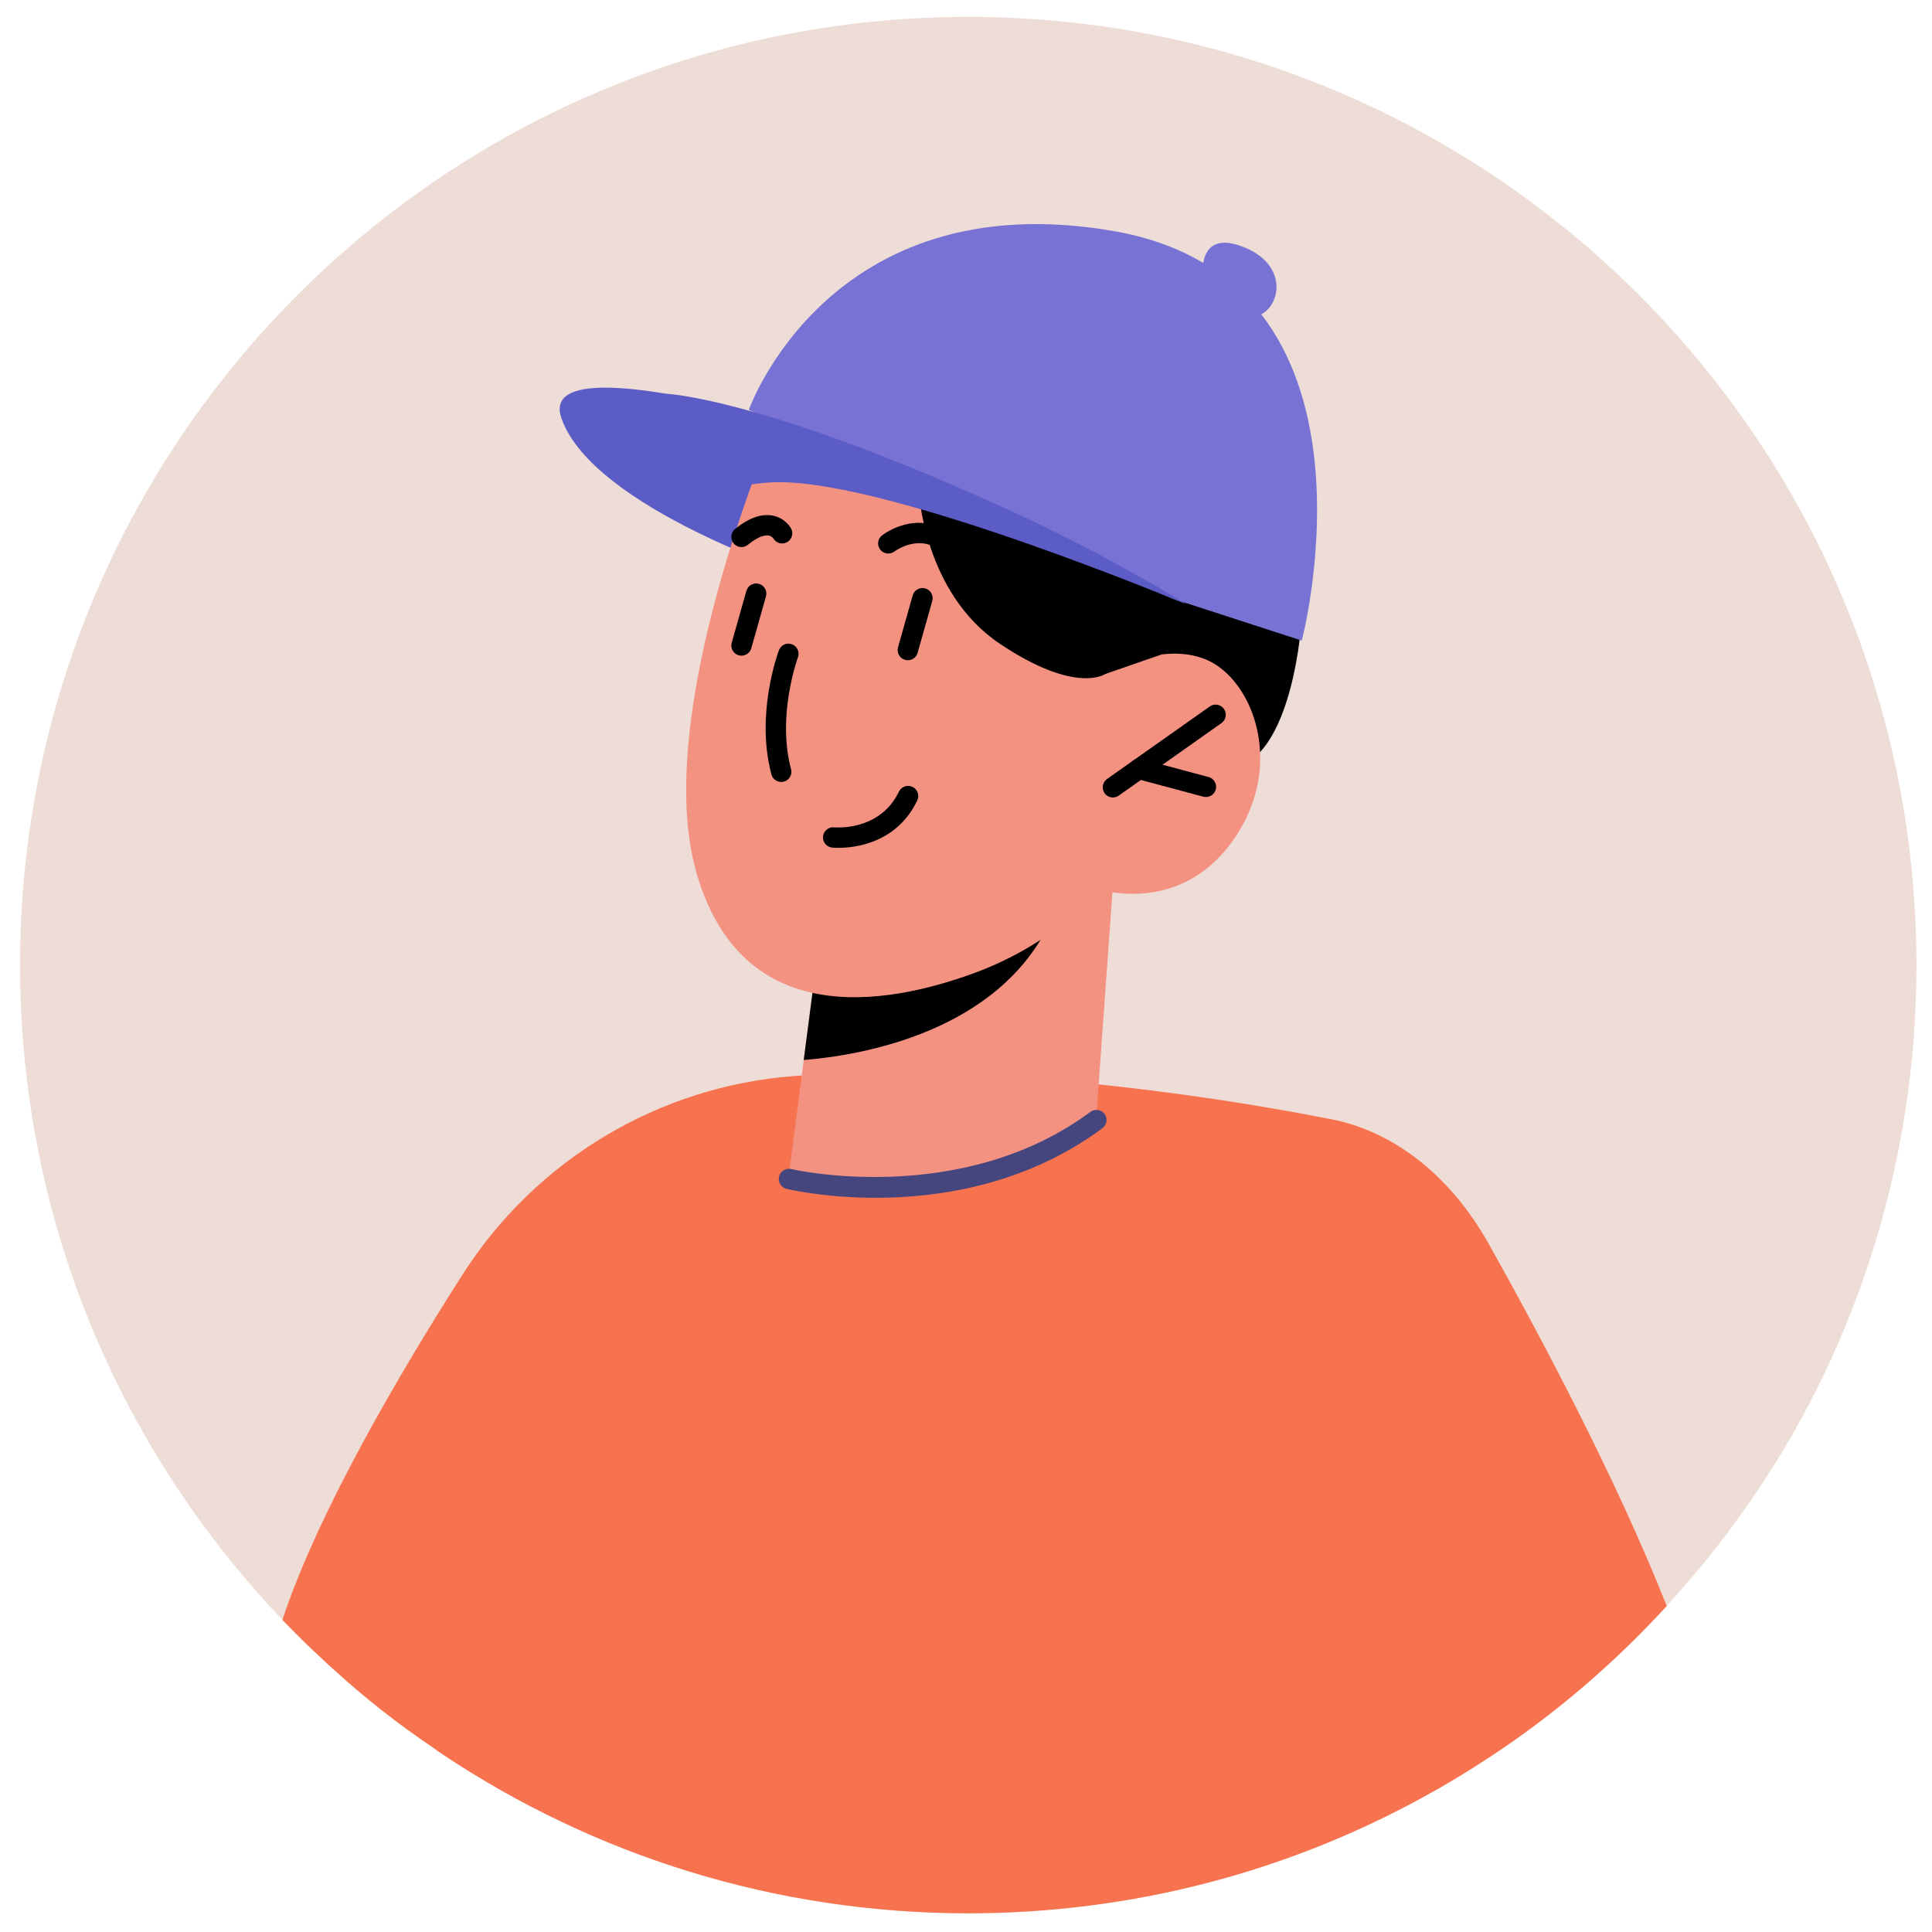<svg width="95" height="95" viewBox="0 0 95 95" fill="none" xmlns="http://www.w3.org/2000/svg">
<path d="M94.236 47.46C94.236 53.47 93.096 59.22 91.026 64.5C89.416 68.62 87.226 72.44 84.546 75.89C84.076 76.51 83.586 77.11 83.066 77.7C82.706 78.13 82.336 78.55 81.956 78.97C79.326 81.84 76.346 84.39 73.066 86.52C72.066 87.17 71.046 87.79 69.996 88.36C63.346 92.01 55.726 94.08 47.606 94.08C38.066 94.08 29.206 91.21 21.816 86.3C21.626 86.17 21.436 86.04 21.246 85.9C19.546 84.75 17.926 83.48 16.406 82.09C16.236 81.94 16.066 81.79 15.906 81.63C15.206 80.99 14.536 80.33 13.886 79.65C13.556 79.3 13.226 78.95 12.906 78.59C12.866 78.54 12.816 78.49 12.776 78.44C5.446 70.21 0.986 59.36 0.986 47.46C0.986 21.71 21.866 0.83 47.606 0.83C73.356 0.83 94.236 21.71 94.236 47.46Z" fill="#EDDDD6"/>
<path d="M81.956 78.97C79.326 81.84 76.346 84.39 73.066 86.52C72.066 87.17 71.046 87.79 69.996 88.36C63.346 92.01 55.726 94.08 47.606 94.08C38.066 94.08 29.206 91.21 21.816 86.3C21.626 86.17 21.436 86.04 21.246 85.9C19.546 84.75 17.926 83.48 16.406 82.09C16.236 81.94 16.066 81.79 15.906 81.63C15.206 80.99 14.536 80.33 13.886 79.65C15.646 74.34 19.636 67.54 22.746 62.67C26.346 57.03 32.386 53.41 39.056 52.91C47.556 52.29 57.986 53.56 65.486 55.04C68.576 55.65 71.346 57.85 73.196 61.15C75.776 65.75 79.496 72.75 81.956 78.97Z" fill="#F7734F"/>
<path d="M59.157 13.75C59.157 13.75 58.744 11.116 61.259 12.193C63.774 13.271 62.696 15.905 61.259 15.546C59.822 15.187 59.157 13.75 59.157 13.75Z" fill="#7772D3"/>
<path d="M64.013 30.38C64.013 30.38 63.619 37.484 60.42 37.811C57.222 38.137 52.517 34.096 52.517 34.096L54.722 26.1L64.013 30.38Z" fill="black"/>
<path d="M39.604 28.359C39.604 28.359 29.166 25.006 27.609 20.575C26.052 16.144 45.776 22.85 45.776 22.85L39.604 28.359Z" fill="#5C5CC6"/>
<path d="M54.722 43.571L53.912 54.865C53.912 54.865 51.874 58.051 45.35 58.523C40.49 58.875 38.794 57.761 38.794 57.761L39.521 52.123L40.237 46.625L52.032 44.14L54.722 43.571Z" fill="#F49282"/>
<path d="M52.032 44.141C52.001 44.445 51.882 44.803 51.699 45.213C49.156 50.757 42.328 51.897 39.521 52.123L40.237 46.625L52.032 44.141Z" fill="black"/>
<path d="M37.978 21.202C37.978 21.202 32.005 35.122 34.242 42.906C36.479 50.69 43.575 49.415 47.816 47.88C52.057 46.344 54.013 43.724 54.013 43.724C54.013 43.724 57.993 45.044 60.624 41.334C63.255 37.624 61.592 33.394 59.318 32.438C57.044 31.482 54.359 33.136 54.359 33.136L56.445 29.088C56.445 29.088 47.42 8.647 37.978 21.202Z" fill="#F49282"/>
<path d="M54.722 39.213C54.566 39.213 54.41 39.14 54.314 39.001C54.155 38.775 54.209 38.464 54.434 38.305L59.487 34.739C59.71 34.579 60.025 34.632 60.183 34.859C60.342 35.085 60.288 35.396 60.063 35.555L55.01 39.121C54.923 39.184 54.821 39.213 54.722 39.213Z" fill="black"/>
<path d="M59.298 39.191C59.256 39.191 59.212 39.185 59.169 39.174L55.871 38.293C55.604 38.222 55.445 37.947 55.517 37.681C55.588 37.415 55.859 37.257 56.129 37.326L59.427 38.207C59.694 38.278 59.853 38.553 59.781 38.819C59.722 39.044 59.52 39.191 59.298 39.191Z" fill="black"/>
<path d="M47.264 27.893C47.114 27.893 46.964 27.825 46.866 27.695C46.431 27.121 45.945 26.795 45.422 26.723C44.641 26.622 43.991 27.111 43.984 27.115C43.767 27.282 43.453 27.245 43.284 27.026C43.115 26.809 43.152 26.498 43.369 26.328C43.408 26.297 44.348 25.57 45.54 25.731C46.344 25.834 47.058 26.291 47.663 27.091C47.83 27.311 47.787 27.624 47.566 27.791C47.476 27.859 47.369 27.893 47.264 27.893Z" fill="black"/>
<path d="M36.46 26.9C36.314 26.9 36.171 26.837 36.071 26.715C35.897 26.5 35.93 26.186 36.144 26.011C36.818 25.466 37.445 25.246 37.998 25.353C38.6 25.471 38.868 25.929 38.896 25.981C39.029 26.223 38.94 26.528 38.699 26.661C38.46 26.79 38.161 26.71 38.026 26.475C38.014 26.457 37.941 26.357 37.792 26.333C37.65 26.306 37.328 26.339 36.774 26.789C36.683 26.864 36.571 26.9 36.46 26.9Z" fill="black"/>
<path d="M38.415 38.45C38.194 38.45 37.992 38.303 37.933 38.08C37.139 35.125 38.253 32.1 38.301 31.973C38.398 31.714 38.687 31.584 38.943 31.681C39.202 31.778 39.333 32.066 39.236 32.324C39.226 32.352 38.189 35.182 38.897 37.821C38.969 38.088 38.811 38.362 38.545 38.433C38.501 38.444 38.458 38.45 38.415 38.45Z" fill="black"/>
<path d="M36.462 32.24C36.417 32.24 36.371 32.234 36.326 32.222C36.06 32.147 35.905 31.87 35.98 31.605L36.701 29.055C36.776 28.788 37.055 28.633 37.318 28.709C37.584 28.784 37.739 29.06 37.664 29.326L36.943 31.876C36.881 32.097 36.681 32.24 36.462 32.24Z" fill="black"/>
<path d="M44.64 32.465C44.595 32.465 44.549 32.459 44.504 32.446C44.238 32.371 44.083 32.094 44.158 31.829L44.878 29.279C44.953 29.013 45.231 28.859 45.495 28.933C45.761 29.008 45.916 29.285 45.841 29.55L45.121 32.1C45.059 32.321 44.859 32.465 44.64 32.465Z" fill="black"/>
<path d="M37.182 23.224C37.182 23.224 38.007 22.112 40.787 22.117C43.567 22.123 45.173 24.095 45.173 24.095C45.173 24.095 45.406 29.135 49.164 31.655C52.922 34.175 54.359 33.137 54.359 33.137L57.11 32.184L59.157 28.195L51.301 19.576L41.86 15.546L37.183 20.747L37.182 23.224Z" fill="black"/>
<path d="M41.228 41.69C41.049 41.69 40.935 41.679 40.914 41.676C40.64 41.648 40.441 41.403 40.47 41.129C40.497 40.855 40.746 40.651 41.017 40.682C41.104 40.687 43.268 40.874 44.202 38.926C44.323 38.677 44.621 38.574 44.87 38.692C45.119 38.812 45.224 39.111 45.104 39.36C44.087 41.477 42.019 41.69 41.228 41.69Z" fill="black"/>
<path d="M36.822 20.153C36.822 20.153 40.76 8.96 54.721 11.355C68.682 13.75 64.012 31.5 64.012 31.5L57.648 29.434L36.822 20.153Z" fill="#7772D3"/>
<path d="M32.761 19.363C32.761 19.363 37.649 19.541 50.242 25.372C54.583 27.382 58.369 29.73 58.369 29.73C58.369 29.73 43.873 23.642 38.239 23.711C36.076 23.737 34.675 24.547 34.675 24.547L32.761 19.363Z" fill="#5C5CC6"/>
<path d="M43.058 58.898C40.576 58.898 38.834 58.496 38.677 58.458C38.409 58.394 38.243 58.124 38.307 57.855C38.371 57.586 38.639 57.422 38.91 57.485C38.993 57.505 47.239 59.396 53.615 54.674C53.838 54.51 54.151 54.557 54.314 54.777C54.479 55 54.432 55.312 54.21 55.476C50.448 58.264 46.172 58.898 43.058 58.898Z" fill="#46467F"/>
</svg>
